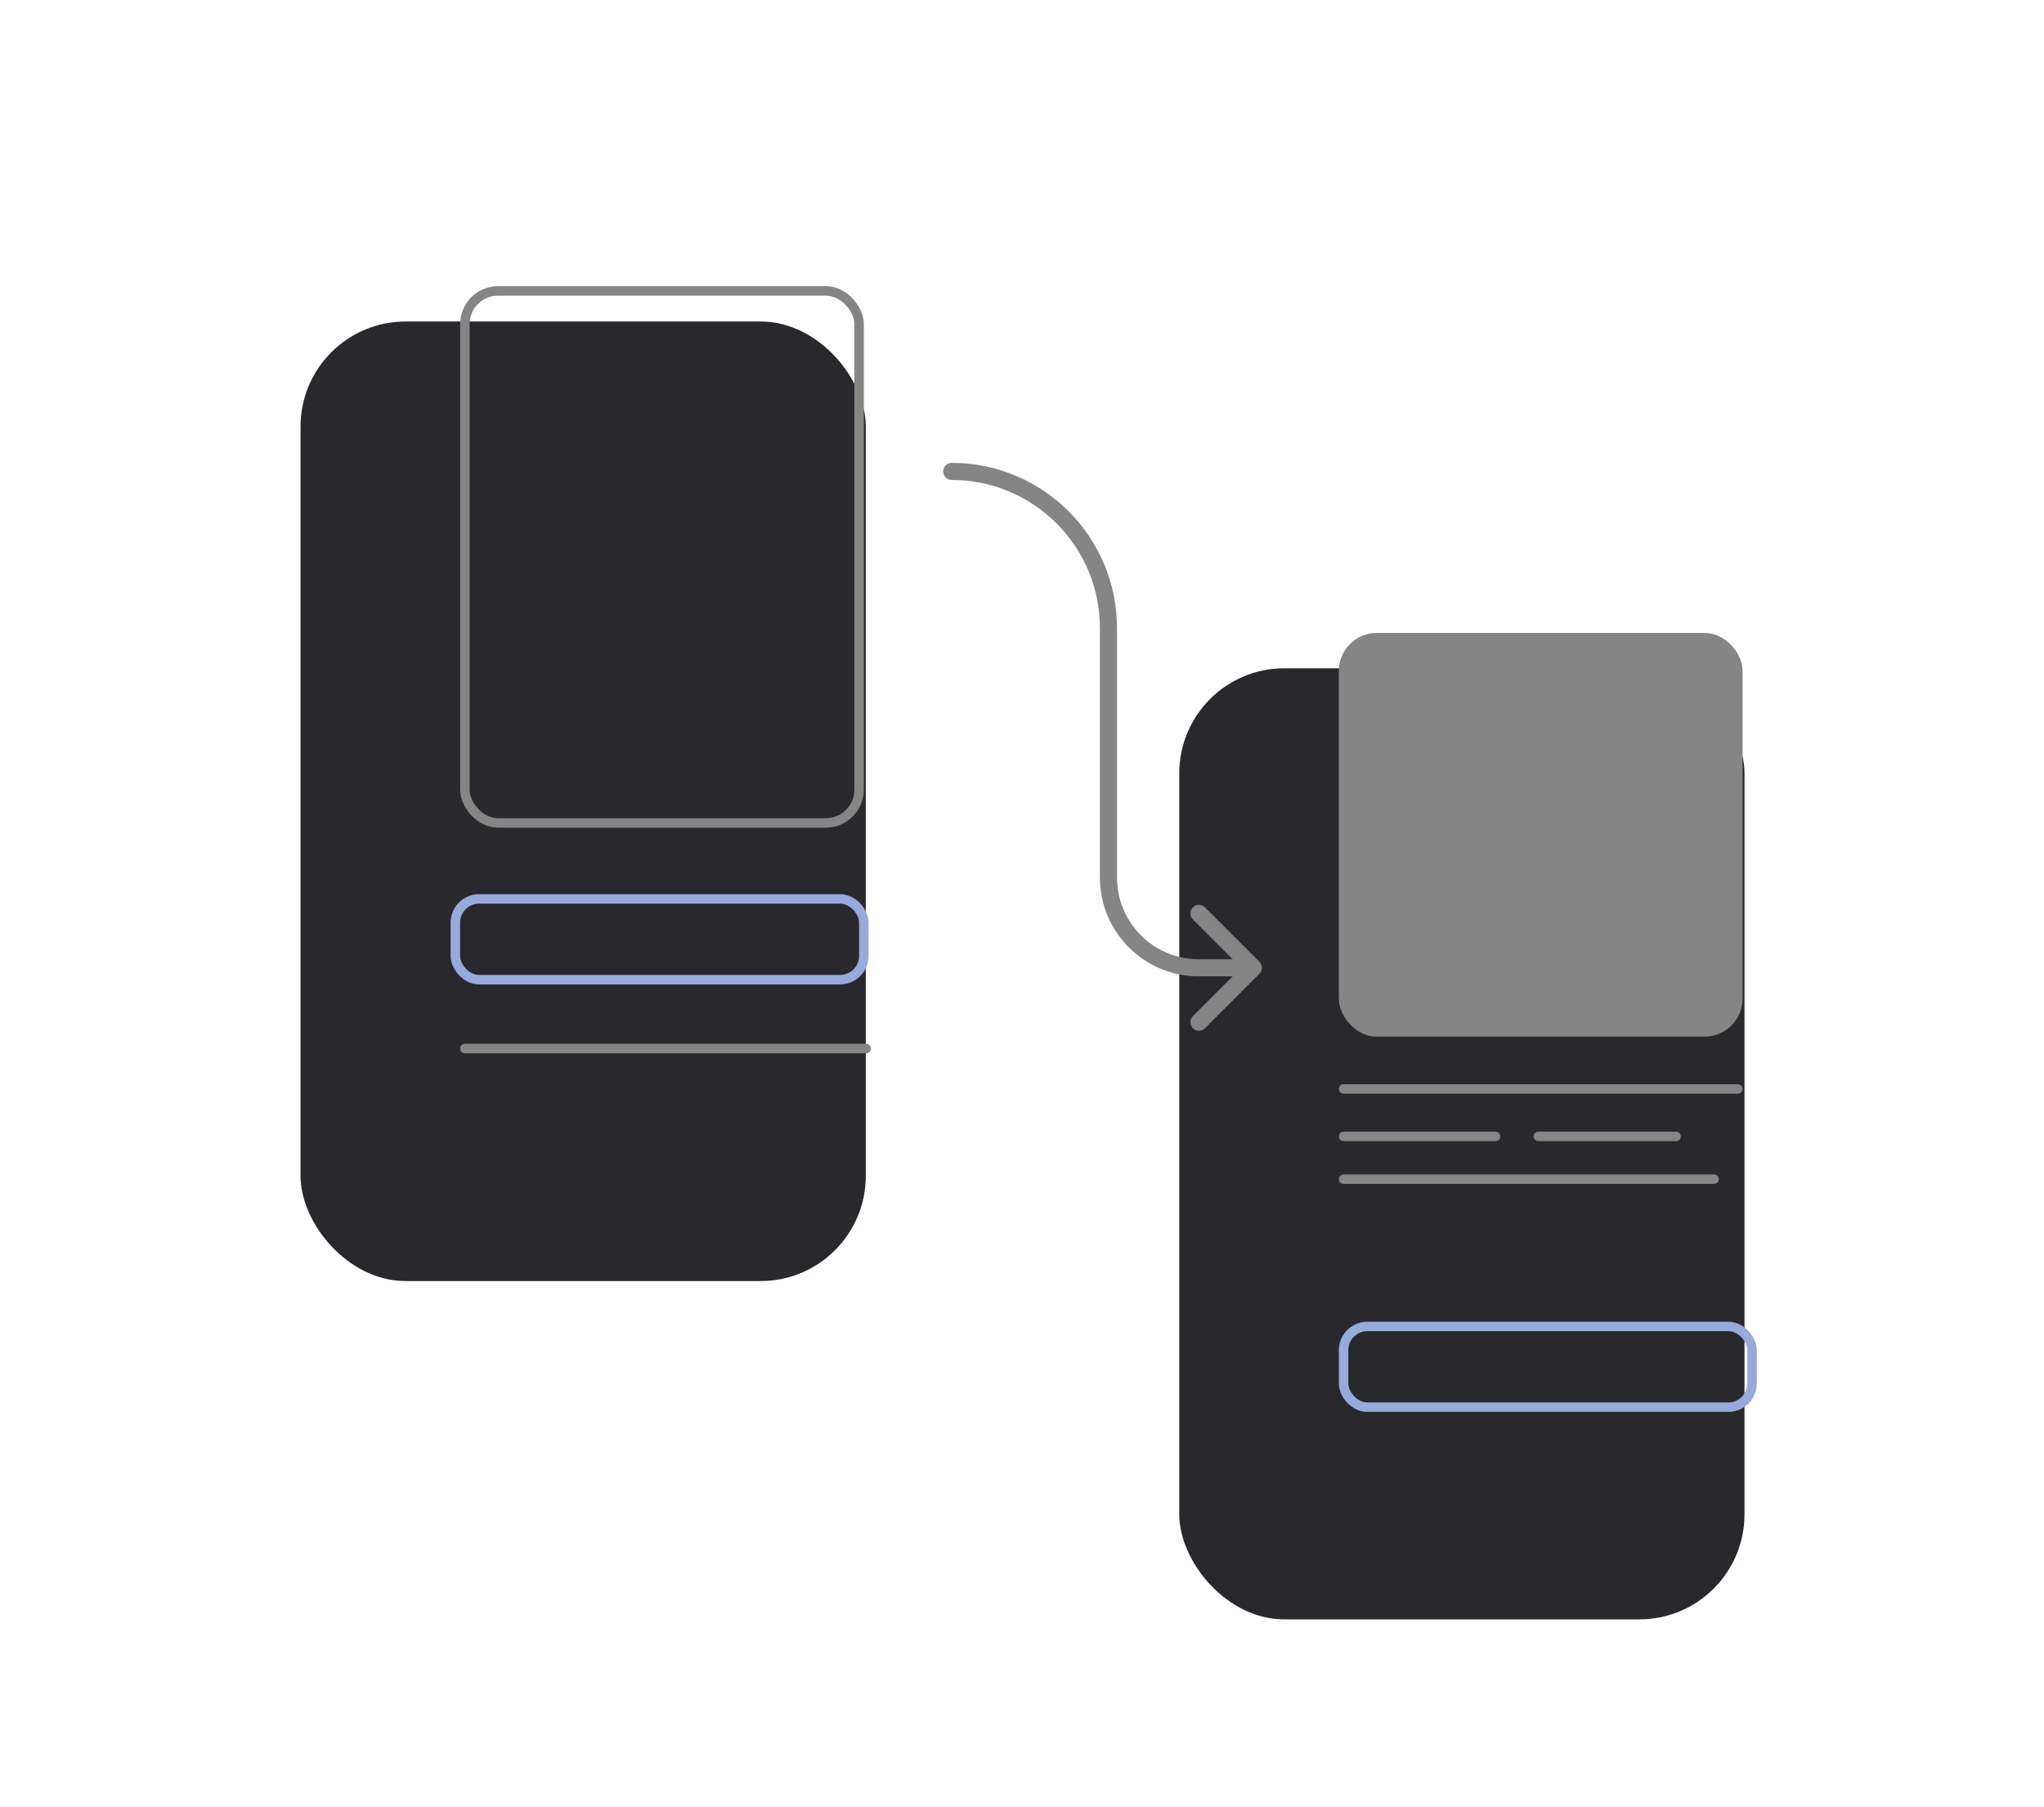 <svg width="474" height="419" viewBox="0 0 474 419" fill="none" xmlns="http://www.w3.org/2000/svg">
<g filter="url(#filter0_di_0_145)">
<rect x="87.972" y="46.528" width="131.077" height="222.5" rx="24.37" fill="#28282D"/>
</g>
<g filter="url(#filter1_di_0_145)">
<rect x="291.747" y="126.936" width="131.077" height="220.546" rx="24.37" fill="#28282D"/>
</g>
<rect x="107.799" y="67.456" width="91.423" height="123.366" rx="7.71" stroke="#858585" stroke-width="2.203"/>
<rect x="311.574" y="147.864" width="91.423" height="91.423" rx="7.71" 
		fill="#858585"
		stroke="#858585"
stroke-width="2.203"/>
<rect x="105.596" y="208.446" width="94.728" height="18.725" rx="5.507" stroke="#97aadc" stroke-width="2.203"/>
<rect x="311.574" y="307.58" width="94.728" height="18.725" rx="5.507" stroke="#97aadc" stroke-width="2.203"/>
<path d="M107.799 243.143H200.875" stroke="#858585" stroke-width="2.203" stroke-linecap="round"/>
<path d="M311.574 252.505H402.997" stroke="#858585" stroke-width="2.203" stroke-linecap="round"/>
<path d="M311.574 273.433H397.49" stroke="#858585" stroke-width="2.203" stroke-linecap="round"/>
<path d="M311.574 263.52H346.821" stroke="#858585" stroke-width="2.203" stroke-linecap="round"/>
<path d="M356.735 263.52L388.678 263.52" stroke="#858585" stroke-width="2.203" stroke-linecap="round"/>
<path d="M220.701 107.33C219.606 107.33 218.719 108.217 218.719 109.312C218.719 110.407 219.606 111.295 220.701 111.295V107.33ZM292.048 225.819C292.822 225.045 292.822 223.79 292.048 223.016L279.43 210.398C278.656 209.624 277.4 209.624 276.626 210.398C275.852 211.172 275.852 212.428 276.626 213.202L287.842 224.418L276.626 235.633C275.852 236.407 275.852 237.663 276.626 238.437C277.4 239.211 278.656 239.211 279.43 238.437L292.048 225.819ZM255.068 145.661V203.489H259.033V145.661H255.068ZM277.978 226.4H290.646V222.435H277.978V226.4ZM255.068 203.489C255.068 216.143 265.325 226.4 277.978 226.4V222.435C267.515 222.435 259.033 213.953 259.033 203.489H255.068ZM220.701 111.295C239.681 111.295 255.068 126.681 255.068 145.661H259.033C259.033 124.491 241.871 107.33 220.701 107.33V111.295Z" fill="#858585"/>
<defs>
<filter id="filter0_di_0_145" x="0.241" y="0.225" width="269.984" height="361.407" filterUnits="userSpaceOnUse" color-interpolation-filters="sRGB">
<feFlood flood-opacity="0" result="BackgroundImageFix"/>
<feColorMatrix in="SourceAlpha" type="matrix" values="0 0 0 0 0 0 0 0 0 0 0 0 0 0 0 0 0 0 127 0" result="hardAlpha"/>
<feOffset dx="-18.277" dy="23.151"/>
<feGaussianBlur stdDeviation="34.727"/>
<feComposite in2="hardAlpha" operator="out"/>
<feColorMatrix type="matrix" values="0 0 0 0 0 0 0 0 0 0 0 0 0 0 0 0 0 0 0.27 0"/>
<feBlend mode="normal" in2="BackgroundImageFix" result="effect1_dropShadow_0_145"/>
<feBlend mode="normal" in="SourceGraphic" in2="effect1_dropShadow_0_145" result="shape"/>
<feColorMatrix in="SourceAlpha" type="matrix" values="0 0 0 0 0 0 0 0 0 0 0 0 0 0 0 0 0 0 127 0" result="hardAlpha"/>
<feOffset dy="4.874"/>
<feGaussianBlur stdDeviation="2.437"/>
<feComposite in2="hardAlpha" operator="arithmetic" k2="-1" k3="1"/>
<feColorMatrix type="matrix" values="0 0 0 0 1 0 0 0 0 1 0 0 0 0 1 0 0 0 0.08 0"/>
<feBlend mode="normal" in2="shape" result="effect2_innerShadow_0_145"/>
</filter>
<filter id="filter1_di_0_145" x="204.016" y="80.634" width="269.984" height="359.453" filterUnits="userSpaceOnUse" color-interpolation-filters="sRGB">
<feFlood flood-opacity="0" result="BackgroundImageFix"/>
<feColorMatrix in="SourceAlpha" type="matrix" values="0 0 0 0 0 0 0 0 0 0 0 0 0 0 0 0 0 0 127 0" result="hardAlpha"/>
<feOffset dx="-18.277" dy="23.151"/>
<feGaussianBlur stdDeviation="34.727"/>
<feComposite in2="hardAlpha" operator="out"/>
<feColorMatrix type="matrix" values="0 0 0 0 0 0 0 0 0 0 0 0 0 0 0 0 0 0 0.27 0"/>
<feBlend mode="normal" in2="BackgroundImageFix" result="effect1_dropShadow_0_145"/>
<feBlend mode="normal" in="SourceGraphic" in2="effect1_dropShadow_0_145" result="shape"/>
<feColorMatrix in="SourceAlpha" type="matrix" values="0 0 0 0 0 0 0 0 0 0 0 0 0 0 0 0 0 0 127 0" result="hardAlpha"/>
<feOffset dy="4.874"/>
<feGaussianBlur stdDeviation="2.437"/>
<feComposite in2="hardAlpha" operator="arithmetic" k2="-1" k3="1"/>
<feColorMatrix type="matrix" values="0 0 0 0 1 0 0 0 0 1 0 0 0 0 1 0 0 0 0.08 0"/>
<feBlend mode="normal" in2="shape" result="effect2_innerShadow_0_145"/>
</filter>
</defs>
</svg>

